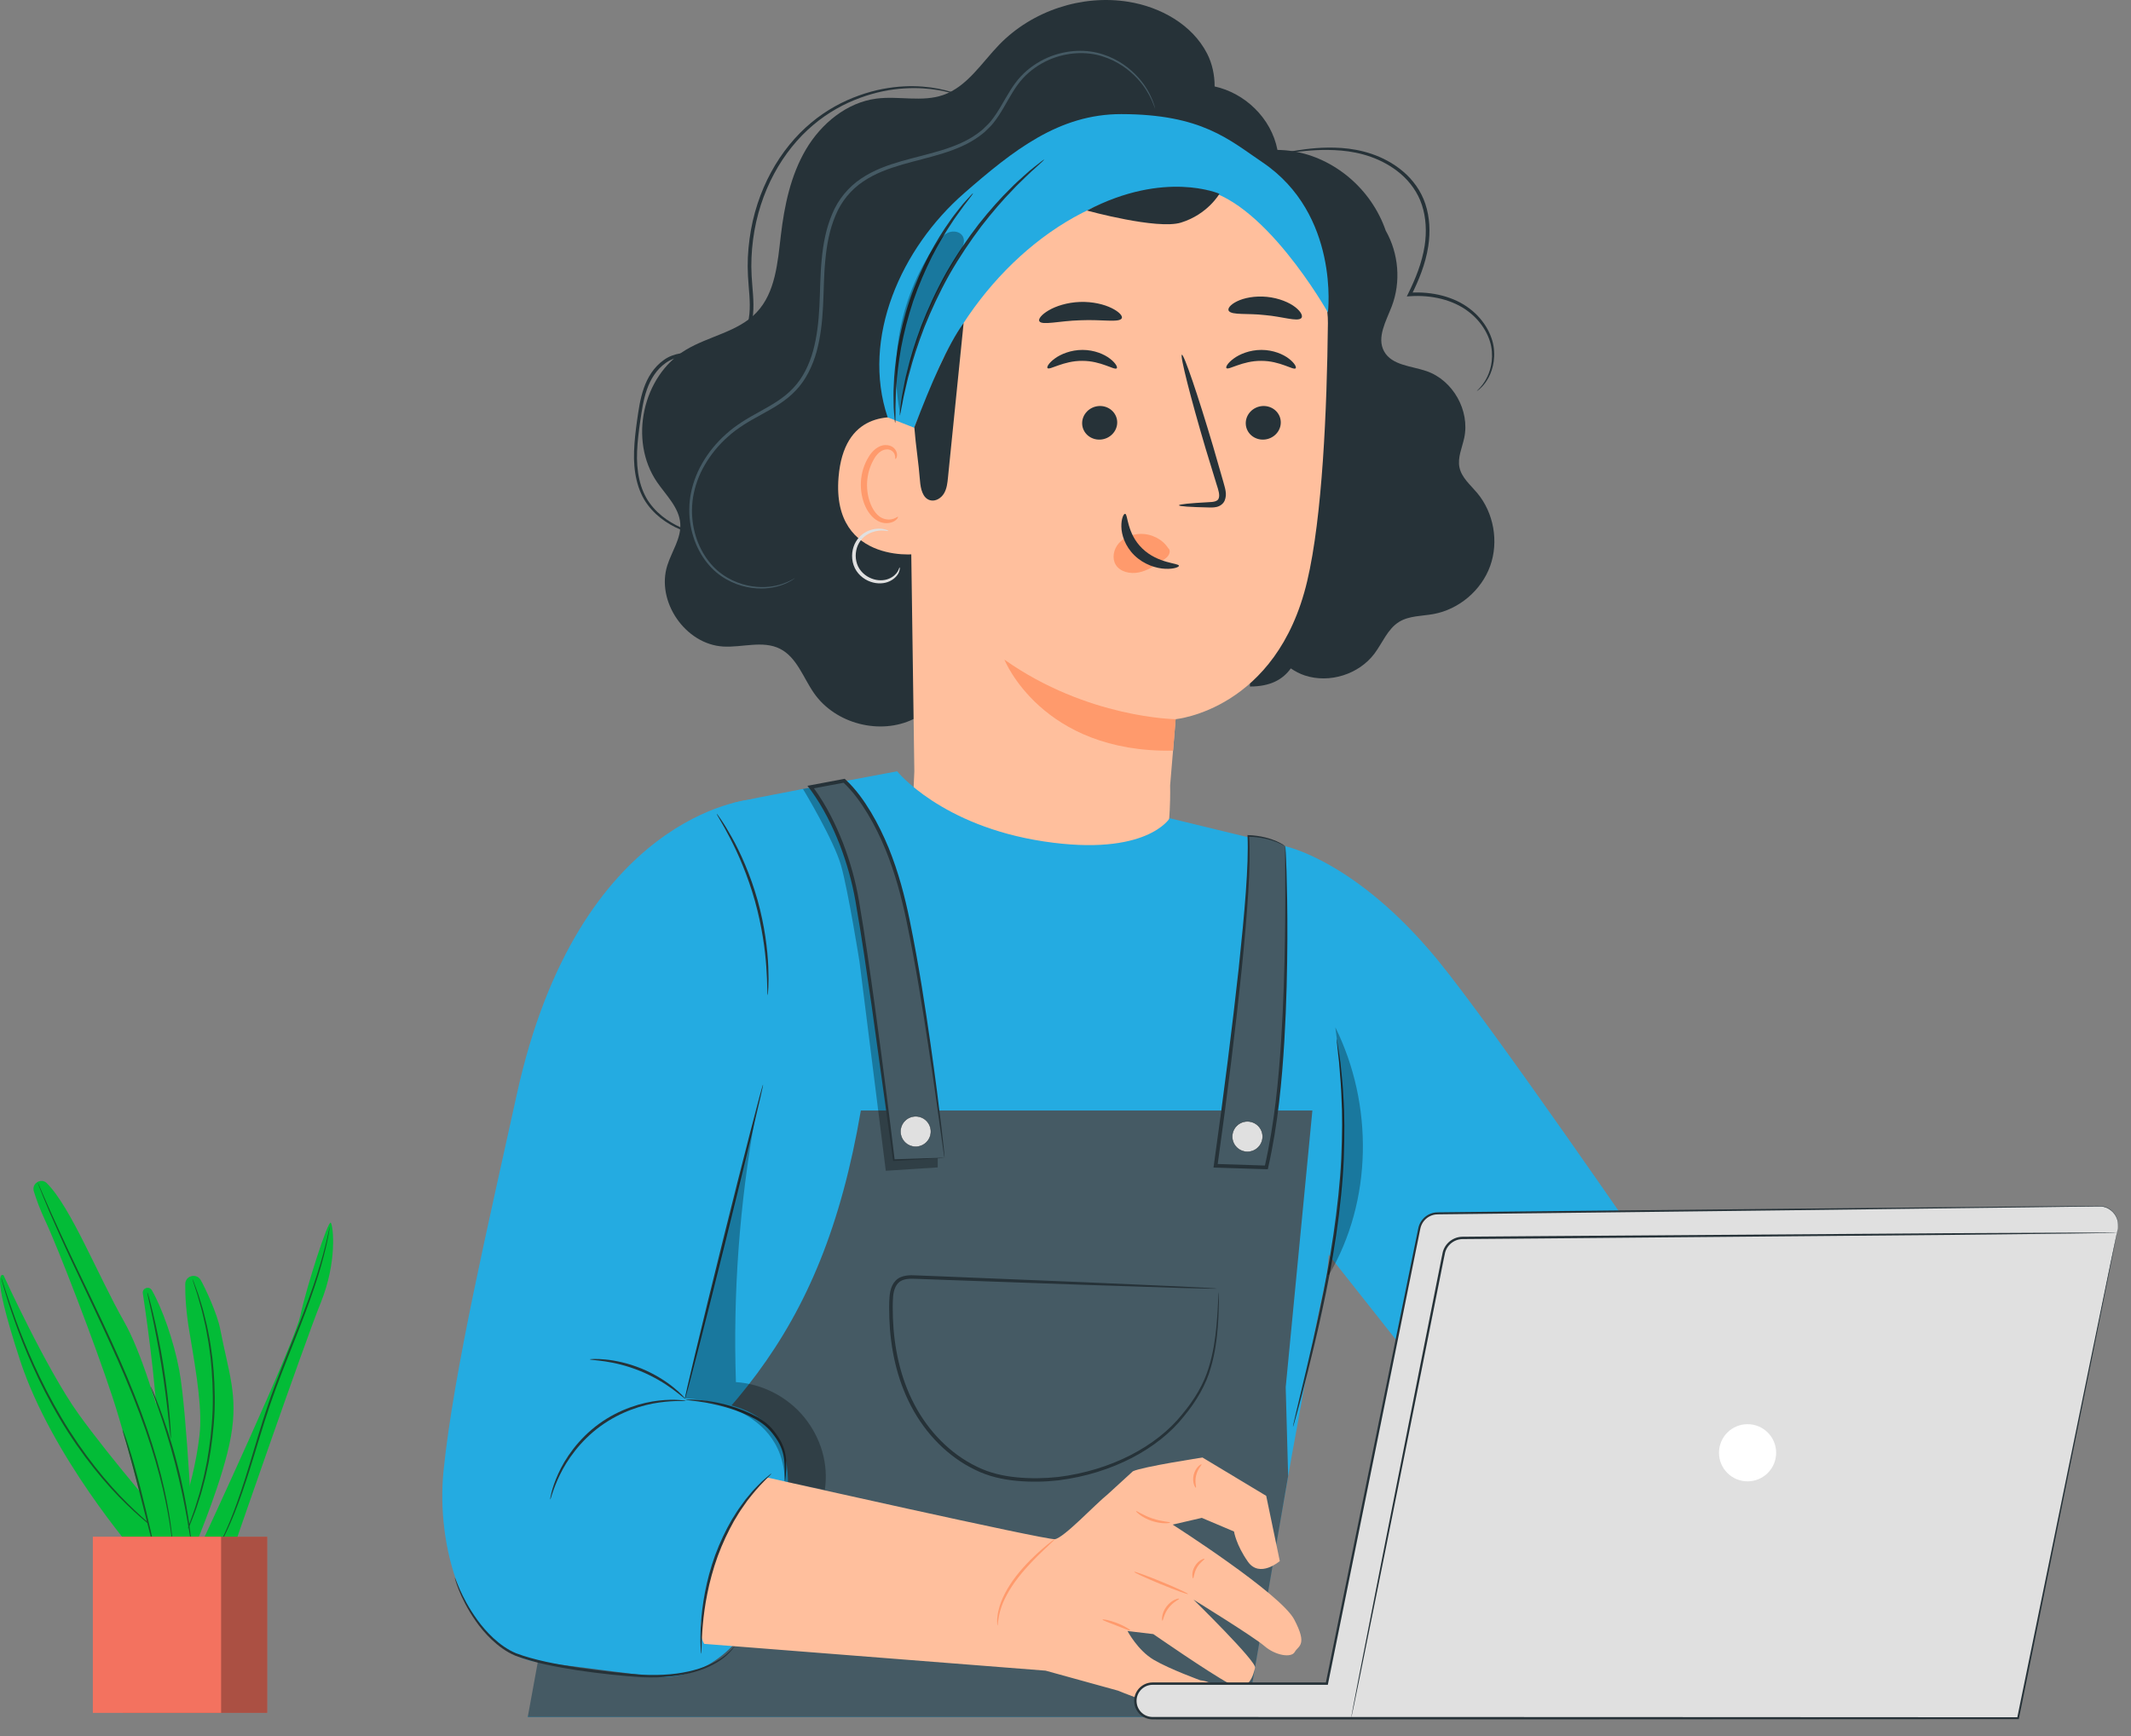 <svg width="108" height="88" viewBox="0 0 108 88" fill="none" xmlns="http://www.w3.org/2000/svg">
<rect x="0" y="0" width="108" height="88" fill="#808080" stroke="none"/>
<path d="M74.859 24.982C74.518 24.576 74.074 24.21 73.966 23.692C73.863 23.194 74.1 22.697 74.207 22.2C74.506 20.814 73.637 19.273 72.296 18.812C71.526 18.547 70.537 18.524 70.146 17.809C69.761 17.107 70.249 16.275 70.535 15.528C71.01 14.289 70.885 12.844 70.23 11.692C70.138 11.428 70.029 11.17 69.902 10.922C68.894 8.936 66.843 7.616 64.742 7.6C64.426 5.97 63.074 4.712 61.558 4.383C61.559 3.804 61.437 3.222 61.174 2.711C60.419 1.245 58.817 0.353 57.189 0.091C54.831 -0.29 52.311 0.546 50.647 2.258C49.748 3.184 49.02 4.391 47.801 4.816C46.73 5.189 45.545 4.852 44.42 4.998C42.912 5.193 41.619 6.265 40.846 7.574C40.073 8.884 39.754 10.411 39.575 11.921C39.411 13.307 39.303 14.828 38.341 15.839C37.404 16.825 35.923 17.034 34.757 17.736C32.562 19.056 31.852 22.326 33.299 24.438C33.761 25.112 34.423 25.729 34.477 26.544C34.526 27.288 34.045 27.95 33.82 28.66C33.24 30.49 34.738 32.663 36.654 32.773C37.621 32.829 38.657 32.452 39.524 32.884C40.385 33.314 40.706 34.352 41.257 35.141C42.34 36.693 44.607 37.279 46.306 36.445C47.017 36.096 47.689 35.52 48.48 35.574C49.269 35.627 49.89 36.3 50.666 36.451C51.683 36.647 52.648 35.899 53.252 35.059C53.856 34.218 54.277 33.228 55.05 32.54C56.063 31.64 57.486 31.417 58.767 30.976C60.606 30.343 62.24 29.167 63.472 27.663L63.346 34.8C64.405 34.8 65.023 34.43 65.418 33.882C65.639 34.029 65.874 34.156 66.127 34.239C67.376 34.652 68.865 34.186 69.656 33.134C70.068 32.585 70.324 31.883 70.908 31.522C71.418 31.209 72.057 31.233 72.645 31.127C73.939 30.892 75.076 29.929 75.522 28.692C75.967 27.454 75.705 25.988 74.859 24.982Z" fill="#263238"/>
<path d="M50.895 8.304C49.416 9.235 46.059 13.338 45.993 14.547L46.339 39.097C46.284 40.941 45.968 42.529 47.047 44.027C50.039 47.603 56.965 48.041 58.549 45.096C58.67 44.87 58.759 44.671 58.802 44.504C58.853 44.263 58.922 44.105 58.941 43.898C59.37 41.82 59.302 39.818 59.302 39.818C59.508 37.418 59.581 36.433 59.581 36.455C59.581 36.455 64.709 35.99 66.249 29.458C67.016 26.209 67.25 20.807 67.299 16.381C67.308 15.634 67.116 14.765 66.773 13.847C64.869 8.752 60.492 6.28 55.229 6.732C53.911 6.845 51.894 7.435 50.895 8.304Z" fill="#FFBF9D"/>
<path d="M59.752 25.614C59.751 25.561 60.325 25.505 61.253 25.456C61.488 25.449 61.712 25.419 61.763 25.264C61.83 25.099 61.752 24.841 61.659 24.561C61.482 23.982 61.296 23.374 61.101 22.737C60.332 20.14 59.794 18.012 59.898 17.982C60.003 17.952 60.712 20.032 61.481 22.629C61.666 23.268 61.842 23.878 62.009 24.462C62.077 24.733 62.207 25.045 62.062 25.385C61.986 25.555 61.806 25.668 61.653 25.698C61.501 25.732 61.369 25.725 61.254 25.723C60.325 25.704 59.751 25.665 59.752 25.614Z" fill="#263238"/>
<path d="M59.581 36.455C59.581 36.455 55.113 36.412 50.904 33.437C50.904 33.437 52.79 38.178 59.452 38.05L59.581 36.455Z" fill="#FF9A6C"/>
<path d="M59.203 27.783C58.907 27.326 58.35 27.045 57.775 27.064C57.376 27.077 56.962 27.238 56.697 27.543C56.432 27.847 56.348 28.301 56.544 28.625C56.765 28.989 57.273 29.107 57.717 29.016C58.162 28.924 58.558 28.666 58.935 28.406C59.039 28.334 59.146 28.26 59.215 28.156C59.285 28.052 59.309 27.912 59.239 27.817" fill="#FF9A6C"/>
<path d="M57.02 26.046C57.169 26.048 57.097 27.038 57.893 27.804C58.686 28.572 59.75 28.539 59.748 28.678C59.757 28.741 59.498 28.853 59.052 28.832C58.614 28.814 57.986 28.627 57.499 28.158C57.014 27.689 56.835 27.097 56.831 26.689C56.824 26.272 56.953 26.035 57.02 26.046Z" fill="#263238"/>
<path d="M56.854 16.128C56.746 16.37 55.844 16.185 54.764 16.234C53.683 16.262 52.797 16.511 52.671 16.278C52.616 16.167 52.783 15.945 53.15 15.731C53.514 15.517 54.083 15.33 54.731 15.306C55.378 15.284 55.959 15.429 56.337 15.617C56.718 15.804 56.902 16.014 56.854 16.128Z" fill="#263238"/>
<path d="M65.949 16.127C65.743 16.319 65.009 16.049 64.108 15.972C63.21 15.868 62.434 15.987 62.273 15.757C62.205 15.646 62.34 15.448 62.688 15.277C63.031 15.105 63.593 14.986 64.211 15.048C64.829 15.111 65.352 15.338 65.65 15.573C65.953 15.811 66.041 16.032 65.949 16.127Z" fill="#263238"/>
<path d="M47.322 23.081C47.358 22.589 46.875 21.386 46.394 21.274C45.111 20.976 42.763 20.906 42.497 24.201C42.133 28.706 46.73 28.142 46.749 28.014C46.763 27.913 47.2 24.781 47.322 23.081Z" fill="#FFBF9D"/>
<path d="M45.511 26.196C45.492 26.18 45.428 26.245 45.291 26.295C45.157 26.343 44.931 26.366 44.703 26.259C44.241 26.046 43.902 25.258 43.945 24.445C43.967 24.034 44.084 23.65 44.256 23.338C44.42 23.02 44.651 22.807 44.895 22.784C45.137 22.748 45.295 22.905 45.34 23.036C45.391 23.167 45.355 23.255 45.378 23.265C45.389 23.277 45.48 23.197 45.459 23.008C45.448 22.917 45.404 22.807 45.305 22.711C45.204 22.614 45.049 22.557 44.88 22.561C44.531 22.558 44.192 22.852 44.004 23.194C43.797 23.536 43.655 23.966 43.631 24.427C43.586 25.338 43.982 26.224 44.618 26.465C44.928 26.573 45.201 26.5 45.346 26.404C45.494 26.304 45.526 26.206 45.511 26.196Z" fill="#FF9A6C"/>
<path d="M45.514 14.547C45.431 14.757 45.514 14.321 45.514 14.547V14.547Z" fill="#455A64"/>
<path d="M63.979 8.225C62.302 7.095 60.925 5.791 56.831 5.784C53.67 5.78 51.356 7.619 48.865 9.792C45.666 12.582 43.639 17.131 44.987 21.156L46.331 21.681L47.608 18.594C49.808 13.808 54.385 9.782 59.322 9.546C59.818 9.522 60.28 9.526 60.688 9.568C63.954 9.895 67.3 15.841 67.3 15.841C67.3 15.841 67.906 10.87 63.979 8.225Z" fill="#24ABE1"/>
<path d="M46.339 21.66C46.411 22.594 46.554 23.438 46.626 24.373C46.657 24.767 46.757 25.251 47.137 25.357C47.41 25.433 47.7 25.253 47.843 25.01C47.987 24.767 48.018 24.476 48.045 24.195C48.323 21.362 48.559 19.202 48.837 16.369C48.02 17.504 47.182 19.461 46.339 21.66Z" fill="#263238"/>
<path d="M45.593 28.761C45.601 28.76 45.619 28.852 45.56 29C45.503 29.147 45.349 29.339 45.09 29.462C44.834 29.587 44.468 29.616 44.113 29.487C43.761 29.364 43.406 29.073 43.262 28.649C43.118 28.23 43.184 27.784 43.377 27.458C43.57 27.126 43.881 26.936 44.148 26.857C44.418 26.774 44.651 26.791 44.801 26.823C44.953 26.857 45.027 26.902 45.023 26.912C45.02 26.949 44.683 26.803 44.19 26.982C43.951 27.069 43.685 27.25 43.526 27.542C43.365 27.831 43.312 28.226 43.437 28.587C43.56 28.95 43.863 29.208 44.173 29.326C44.485 29.448 44.805 29.436 45.038 29.34C45.274 29.246 45.425 29.09 45.495 28.967C45.568 28.844 45.576 28.759 45.593 28.761Z" fill="#E0E0E0"/>
<path d="M55.088 10.673C55.088 10.673 58.65 11.656 59.854 11.283C61.211 10.864 61.802 9.823 61.802 9.823C61.802 9.823 59.036 8.603 55.088 10.673Z" fill="#263238"/>
<path d="M74.852 19.818C74.839 19.805 75.019 19.683 75.228 19.363C75.435 19.051 75.665 18.51 75.608 17.817C75.561 17.131 75.147 16.333 74.393 15.773C73.644 15.208 72.57 14.939 71.453 15.016L71.297 15.027L71.366 14.886C71.728 14.151 72.066 13.335 72.203 12.45C72.31 11.744 72.273 11.03 72.064 10.394C71.857 9.757 71.461 9.22 70.994 8.818C70.045 8.008 68.904 7.712 67.974 7.633C67.031 7.551 66.26 7.639 65.734 7.697C65.486 7.728 65.284 7.753 65.125 7.773C64.986 7.791 64.912 7.797 64.911 7.791C64.91 7.785 64.982 7.766 65.119 7.736C65.256 7.707 65.46 7.667 65.723 7.625C66.25 7.545 67.023 7.437 67.984 7.501C68.932 7.566 70.112 7.853 71.105 8.689C71.594 9.102 72.017 9.666 72.237 10.337C72.459 11.005 72.497 11.748 72.386 12.478C72.245 13.393 71.895 14.226 71.527 14.966L71.441 14.836C72.592 14.762 73.708 15.047 74.486 15.649C75.267 16.242 75.689 17.087 75.722 17.808C75.765 18.535 75.507 19.088 75.279 19.398C75.047 19.717 74.852 19.818 74.852 19.818Z" fill="#263238"/>
<path d="M37.875 27.415C37.875 27.418 37.842 27.419 37.777 27.418C37.702 27.415 37.608 27.411 37.491 27.407C37.24 27.394 36.869 27.375 36.392 27.319C35.918 27.26 35.332 27.168 34.689 26.928C34.055 26.686 33.34 26.285 32.817 25.577C32.29 24.869 32.095 23.881 32.135 22.874C32.152 22.367 32.212 21.847 32.287 21.316C32.363 20.788 32.437 20.233 32.626 19.686C32.812 19.144 33.134 18.607 33.642 18.249C34.156 17.872 34.827 17.849 35.431 17.859C36.037 17.866 36.687 17.883 37.182 17.524C37.672 17.168 37.922 16.536 37.98 15.913C38.041 15.277 37.941 14.638 37.908 14C37.871 13.36 37.904 12.726 37.987 12.112C38.15 10.881 38.536 9.728 39.081 8.726C39.624 7.724 40.327 6.873 41.106 6.225C41.885 5.571 42.733 5.124 43.544 4.837C45.174 4.25 46.622 4.316 47.555 4.496C48.499 4.689 48.97 4.949 48.97 4.949C48.968 4.952 48.936 4.943 48.875 4.924C48.804 4.9 48.715 4.869 48.604 4.832C48.367 4.752 48.01 4.648 47.542 4.567C46.614 4.411 45.187 4.367 43.588 4.961C42.793 5.251 41.964 5.698 41.205 6.343C40.445 6.984 39.76 7.822 39.231 8.808C38.701 9.793 38.325 10.927 38.167 12.136C38.088 12.739 38.056 13.361 38.093 13.989C38.125 14.616 38.228 15.263 38.165 15.931C38.103 16.589 37.843 17.27 37.291 17.674C37.015 17.868 36.689 17.975 36.371 18.011C36.051 18.05 35.736 18.044 35.429 18.041C34.823 18.03 34.208 18.055 33.743 18.395C33.276 18.721 32.967 19.224 32.787 19.743C32.603 20.266 32.527 20.811 32.449 21.339C32.372 21.867 32.309 22.381 32.289 22.879C32.244 23.868 32.427 24.817 32.924 25.5C33.418 26.183 34.108 26.585 34.726 26.832C35.354 27.076 35.932 27.178 36.402 27.247C36.874 27.314 37.243 27.345 37.494 27.37C37.61 27.382 37.704 27.392 37.779 27.399C37.842 27.406 37.875 27.411 37.875 27.415Z" fill="#263238"/>
<path d="M49.316 9.795C49.326 9.803 49.222 9.947 49.027 10.198C48.928 10.323 48.808 10.476 48.679 10.662C48.549 10.847 48.391 11.05 48.24 11.291C47.921 11.761 47.577 12.343 47.232 13.009C46.896 13.68 46.565 14.437 46.284 15.255C46.009 16.076 45.812 16.878 45.67 17.614C45.539 18.353 45.458 19.025 45.425 19.592C45.398 19.875 45.4 20.132 45.391 20.358C45.38 20.584 45.381 20.778 45.384 20.937C45.386 21.256 45.381 21.433 45.368 21.434C45.356 21.434 45.336 21.259 45.312 20.94C45.298 20.78 45.285 20.585 45.287 20.358C45.285 20.13 45.275 19.872 45.294 19.585C45.31 19.012 45.378 18.332 45.502 17.584C45.635 16.838 45.83 16.026 46.107 15.195C46.392 14.368 46.732 13.604 47.08 12.931C47.437 12.262 47.797 11.681 48.132 11.216C48.291 10.978 48.457 10.778 48.596 10.599C48.734 10.418 48.862 10.27 48.971 10.152C49.184 9.914 49.307 9.786 49.316 9.795Z" fill="#263238"/>
<path d="M52.919 8.087C52.927 8.097 52.772 8.244 52.486 8.502C52.341 8.628 52.166 8.786 51.972 8.979C51.778 9.171 51.547 9.38 51.315 9.634C50.834 10.125 50.298 10.744 49.742 11.461C49.195 12.185 48.633 13.012 48.114 13.921C47.602 14.836 47.185 15.744 46.847 16.587C46.521 17.434 46.268 18.213 46.096 18.878C45.997 19.207 45.938 19.513 45.874 19.778C45.808 20.044 45.764 20.275 45.73 20.464C45.658 20.842 45.612 21.051 45.599 21.049C45.587 21.048 45.608 20.836 45.659 20.452C45.682 20.261 45.716 20.026 45.773 19.758C45.827 19.489 45.878 19.179 45.968 18.845C46.125 18.171 46.367 17.382 46.687 16.525C47.019 15.672 47.436 14.753 47.952 13.83C48.476 12.912 49.047 12.081 49.606 11.356C50.175 10.639 50.726 10.024 51.221 9.542C51.46 9.292 51.699 9.088 51.901 8.903C52.103 8.716 52.285 8.566 52.438 8.447C52.74 8.206 52.91 8.078 52.919 8.087Z" fill="#263238"/>
<path d="M40.29 29.307C40.292 29.31 40.259 29.333 40.193 29.376C40.128 29.422 40.027 29.483 39.887 29.548C39.608 29.68 39.163 29.832 38.569 29.832C37.983 29.83 37.239 29.68 36.543 29.195C35.846 28.718 35.267 27.871 35.038 26.834C34.925 26.316 34.896 25.752 34.984 25.178C35.076 24.606 35.275 24.027 35.587 23.487C35.897 22.946 36.306 22.437 36.803 21.998C37.295 21.551 37.889 21.199 38.494 20.87C39.095 20.535 39.72 20.192 40.201 19.671C40.691 19.159 41.012 18.487 41.211 17.775C41.405 17.058 41.489 16.299 41.528 15.527C41.568 14.756 41.564 13.964 41.643 13.164C41.717 12.366 41.865 11.572 42.177 10.843C42.478 10.109 43.001 9.48 43.64 9.053C44.278 8.621 44.994 8.369 45.69 8.168C46.39 7.969 47.081 7.815 47.737 7.611C48.391 7.409 49.015 7.152 49.534 6.773C49.663 6.678 49.792 6.585 49.9 6.469C50.014 6.36 50.129 6.253 50.225 6.13C50.421 5.888 50.586 5.627 50.741 5.363C51.051 4.838 51.334 4.301 51.735 3.874C52.133 3.448 52.606 3.134 53.092 2.921C54.07 2.5 55.092 2.49 55.89 2.753C56.696 3.011 57.282 3.478 57.675 3.912C58.072 4.35 58.28 4.767 58.397 5.051C58.515 5.337 58.54 5.499 58.54 5.499C58.528 5.503 58.49 5.344 58.363 5.066C58.235 4.789 58.02 4.384 57.622 3.961C57.227 3.542 56.646 3.093 55.858 2.852C55.08 2.605 54.09 2.626 53.144 3.041C52.675 3.252 52.221 3.559 51.841 3.971C51.459 4.383 51.183 4.909 50.874 5.441C50.718 5.708 50.551 5.977 50.348 6.23C50.249 6.359 50.129 6.471 50.011 6.586C49.898 6.708 49.764 6.805 49.63 6.905C49.091 7.302 48.45 7.567 47.787 7.774C47.123 7.983 46.431 8.139 45.739 8.338C45.049 8.539 44.352 8.788 43.742 9.203C43.131 9.613 42.636 10.209 42.347 10.916C42.047 11.619 41.9 12.394 41.828 13.182C41.749 13.97 41.753 14.757 41.712 15.537C41.672 16.315 41.587 17.087 41.386 17.823C41.181 18.555 40.845 19.256 40.33 19.793C39.821 20.339 39.178 20.686 38.577 21.02C37.968 21.348 37.393 21.686 36.911 22.12C36.424 22.546 36.024 23.04 35.72 23.564C35.414 24.087 35.218 24.648 35.125 25.201C35.037 25.756 35.06 26.303 35.166 26.807C35.38 27.815 35.934 28.641 36.602 29.111C37.272 29.589 37.996 29.747 38.569 29.76C39.15 29.771 39.591 29.633 39.871 29.514C40.154 29.396 40.283 29.294 40.29 29.307Z" fill="#455A64"/>
<path d="M64.91 21.383C64.928 21.853 64.545 22.255 64.055 22.283C63.565 22.31 63.153 21.953 63.136 21.483C63.118 21.013 63.501 20.61 63.991 20.582C64.481 20.555 64.893 20.913 64.91 21.383Z" fill="#263238"/>
<path d="M65.663 18.669C65.553 18.785 64.878 18.288 63.92 18.292C62.963 18.283 62.261 18.777 62.157 18.66C62.106 18.608 62.218 18.399 62.524 18.175C62.824 17.953 63.337 17.736 63.934 17.737C64.531 17.739 65.033 17.957 65.322 18.181C65.617 18.407 65.717 18.617 65.663 18.669Z" fill="#263238"/>
<path d="M56.62 21.383C56.637 21.853 56.254 22.256 55.763 22.283C55.274 22.31 54.862 21.953 54.844 21.483C54.827 21.013 55.21 20.61 55.7 20.582C56.19 20.555 56.602 20.914 56.62 21.383Z" fill="#263238"/>
<path d="M56.596 18.669C56.485 18.785 55.809 18.288 54.852 18.292C53.896 18.283 53.194 18.777 53.09 18.66C53.038 18.608 53.15 18.399 53.456 18.175C53.757 17.953 54.27 17.736 54.867 17.737C55.463 17.739 55.965 17.957 56.254 18.181C56.549 18.407 56.649 18.617 56.596 18.669Z" fill="#263238"/>
<path d="M72.844 48.642C68.71 43.612 65.136 42.897 65.136 42.897L65.16 60.846L78.339 77.514L83.7 63.796C83.7 63.796 75.645 52.05 72.844 48.642Z" fill="#24ABE1"/>
<path d="M59.281 41.476L65.189 42.91C65.189 42.91 68.239 60.601 67.133 65.177C66.191 69.07 63.17 87.037 63.17 87.037H26.746L38.95 51.976C38.95 51.976 39.02 44.268 37.137 40.706C38.279 40.432 42.135 39.722 45.468 39.097C45.468 39.097 47.684 41.862 52.899 42.652C58.114 43.442 59.281 41.476 59.281 41.476Z" fill="#24ABE1"/>
<path d="M66.512 56.293H43.628C41.627 67.998 36.758 72.485 28.17 79.26L26.746 87.037H63.171L65.284 74.819L65.16 70.32L66.512 56.293Z" fill="#455A64"/>
<path d="M38.014 40.534C38.014 40.534 29.311 41.231 26.188 55.491C24.776 61.941 22.991 69.499 22.476 74.58C22.103 78.264 23.421 83.357 26.963 84.201L33.396 85.021C36.27 85.064 38.241 82.729 38.846 80.226L39.85 76.249C40.541 71.385 36.838 70.963 34.756 71.008L39.336 52.896L40.223 44.132L38.014 40.534Z" fill="#24ABE1"/>
<path d="M67.745 52.663C67.749 52.662 67.763 52.731 67.784 52.862C67.807 53.007 67.835 53.198 67.872 53.437C67.89 53.563 67.91 53.702 67.932 53.852C67.948 54.006 67.964 54.172 67.983 54.349C68.019 54.707 68.062 55.113 68.081 55.564C68.147 56.465 68.146 57.543 68.102 58.736C68.052 59.93 67.917 61.238 67.717 62.601C67.517 63.965 67.266 65.254 67.01 66.419C66.76 67.586 66.503 68.629 66.286 69.505C66.065 70.38 65.881 71.086 65.748 71.572C65.683 71.805 65.632 71.991 65.592 72.132C65.555 72.26 65.533 72.326 65.529 72.325C65.524 72.323 65.537 72.255 65.565 72.125C65.598 71.983 65.641 71.794 65.695 71.559C65.816 71.054 65.984 70.348 66.191 69.482C66.395 68.604 66.642 67.559 66.885 66.392C67.133 65.227 67.38 63.94 67.579 62.58C67.778 61.221 67.917 59.919 67.974 58.73C68.024 57.541 68.035 56.468 67.982 55.569C67.969 55.119 67.933 54.713 67.904 54.356C67.89 54.179 67.877 54.013 67.865 53.859C67.848 53.708 67.832 53.569 67.818 53.443C67.792 53.202 67.772 53.01 67.756 52.865C67.744 52.733 67.74 52.664 67.745 52.663Z" fill="#263238"/>
<path d="M27.883 76.01C27.876 76.008 27.895 75.88 27.952 75.651C28.009 75.423 28.115 75.098 28.288 74.713C28.629 73.947 29.302 72.944 30.351 72.18C31.402 71.415 32.563 71.084 33.397 70.995C33.816 70.948 34.158 70.948 34.393 70.964C34.627 70.979 34.756 71 34.755 71.008C34.755 71.037 34.234 70.976 33.41 71.093C32.591 71.205 31.46 71.545 30.433 72.292C29.407 73.039 28.736 74.011 28.377 74.755C28.013 75.504 27.911 76.019 27.883 76.01Z" fill="#263238"/>
<path d="M29.896 68.907C29.896 68.898 29.97 68.891 30.106 68.887C30.241 68.882 30.438 68.89 30.679 68.913C31.163 68.958 31.828 69.093 32.516 69.375C33.204 69.659 33.772 70.031 34.147 70.339C34.334 70.492 34.48 70.625 34.572 70.724C34.666 70.822 34.714 70.879 34.708 70.886C34.691 70.903 34.473 70.7 34.087 70.417C33.702 70.133 33.138 69.782 32.463 69.504C31.788 69.227 31.14 69.079 30.667 69.01C30.194 68.941 29.895 68.931 29.896 68.907Z" fill="#263238"/>
<path d="M38.906 50.442C38.896 50.441 38.889 50.306 38.884 50.061C38.882 49.816 38.868 49.461 38.838 49.026C38.78 48.154 38.618 46.952 38.259 45.667C37.897 44.383 37.41 43.272 37.006 42.497C36.805 42.109 36.632 41.799 36.506 41.589C36.382 41.378 36.318 41.258 36.326 41.253C36.334 41.248 36.414 41.358 36.552 41.561C36.693 41.763 36.879 42.066 37.093 42.451C37.522 43.218 38.028 44.334 38.394 45.63C38.756 46.926 38.904 48.141 38.937 49.02C38.955 49.459 38.953 49.816 38.939 50.062C38.927 50.307 38.915 50.442 38.906 50.442Z" fill="#263238"/>
<g opacity="0.3">
<path d="M67.344 64.635C69.565 60.875 69.612 55.988 67.675 52.074C68.253 56.242 68.206 60.515 67.279 64.619" fill="black"/>
</g>
<path d="M37.233 83.45C37.219 83.438 37.081 83.632 36.757 83.9C36.431 84.162 35.891 84.467 35.164 84.66C34.44 84.859 33.536 84.941 32.543 84.89C31.549 84.819 30.452 84.703 29.312 84.533C28.176 84.356 27.084 84.152 26.159 83.806C25.705 83.618 25.324 83.329 25.001 83.033C24.678 82.733 24.411 82.417 24.191 82.112C23.749 81.503 23.474 80.953 23.301 80.569C23.218 80.375 23.153 80.224 23.115 80.12C23.074 80.016 23.05 79.963 23.045 79.964C23.041 79.965 23.056 80.022 23.088 80.129C23.119 80.237 23.175 80.391 23.251 80.59C23.41 80.983 23.674 81.545 24.11 82.17C24.328 82.483 24.595 82.807 24.922 83.117C25.249 83.423 25.637 83.724 26.109 83.924C27.06 84.287 28.147 84.492 29.291 84.671C30.437 84.841 31.533 84.953 32.536 85.019C33.542 85.063 34.456 84.97 35.19 84.755C35.927 84.547 36.471 84.222 36.791 83.942C36.948 83.796 37.066 83.68 37.131 83.588C37.202 83.499 37.237 83.452 37.233 83.45Z" fill="#263238"/>
<path d="M36.757 62.972C37.851 58.568 38.708 54.99 38.671 54.981C38.634 54.972 37.716 58.535 36.621 62.939C35.527 67.343 34.67 70.921 34.707 70.93C34.744 70.94 35.662 67.377 36.757 62.972Z" fill="#263238"/>
<path d="M39.778 75.096C39.786 75.097 39.804 74.993 39.822 74.803C39.838 74.614 39.864 74.338 39.84 73.994C39.82 73.651 39.704 73.235 39.449 72.853C39.323 72.663 39.183 72.468 39.002 72.291C38.824 72.115 38.611 71.964 38.384 71.831C37.457 71.327 36.524 71.116 35.851 71.013C35.513 70.965 35.237 70.947 35.047 70.942C34.856 70.937 34.751 70.945 34.751 70.953C34.749 70.976 35.17 70.992 35.835 71.111C36.494 71.236 37.416 71.463 38.315 71.951C38.534 72.079 38.737 72.223 38.907 72.389C39.078 72.553 39.217 72.742 39.342 72.923C39.592 73.287 39.71 73.671 39.742 74.003C39.778 74.336 39.767 74.611 39.768 74.8C39.766 74.99 39.768 75.095 39.778 75.096Z" fill="#263238"/>
<path d="M57.38 74.596C57.374 74.599 57.369 74.601 57.363 74.604C57.368 74.602 57.374 74.599 57.38 74.596Z" fill="#FFBF9D"/>
<path d="M57.284 74.641C57.271 74.647 57.26 74.653 57.248 74.658C57.258 74.654 57.27 74.648 57.284 74.641Z" fill="#FFBF9D"/>
<path d="M57.363 74.604C57.332 74.619 57.305 74.632 57.284 74.641C57.311 74.629 57.339 74.615 57.363 74.604Z" fill="#FFBF9D"/>
<path d="M57.414 74.58C57.401 74.586 57.391 74.591 57.379 74.596C57.4 74.586 57.414 74.58 57.414 74.58Z" fill="#FFBF9D"/>
<path d="M65.59 82.09C64.891 80.768 59.43 77.283 59.43 77.283L60.908 76.941L62.54 77.632C62.54 77.632 62.642 78.305 63.243 79.16C63.843 80.016 64.861 79.131 64.861 79.131L64.172 75.825L60.943 73.882C60.943 73.882 57.904 74.346 57.414 74.58L56.119 75.765C55.55 76.211 53.909 77.967 53.461 78.021C53.012 78.073 38.917 74.903 38.917 74.903C36.985 76.433 35.966 79.474 35.66 81.666C35.66 81.666 35.316 82.744 35.69 83.328L52.992 84.686L56.659 85.699C56.659 85.699 58.687 86.528 59.671 86.734C60.891 86.991 61.713 86.597 61.746 85.922C61.779 85.247 60.832 85.174 60.832 85.174C60.832 85.174 59.293 84.617 58.474 84.137C57.656 83.657 57.143 82.677 57.143 82.677L58.451 82.833C58.451 82.833 61.23 84.762 62.274 85.328C63.319 85.894 63.525 84.856 63.609 84.539C63.693 84.222 60.488 81.087 60.488 81.087C60.488 81.087 63.536 82.966 64.084 83.44C64.632 83.914 65.445 84.056 65.619 83.738C65.794 83.42 66.289 83.411 65.59 82.09Z" fill="#FFBF9D"/>
<path d="M57.248 74.659C57.236 74.665 57.226 74.669 57.218 74.673C57.226 74.669 57.237 74.664 57.248 74.659Z" fill="#FFBF9D"/>
<path d="M57.202 74.681C57.196 74.684 57.196 74.684 57.202 74.681V74.681Z" fill="#FFBF9D"/>
<path d="M57.218 74.673C57.21 74.677 57.204 74.68 57.201 74.681C57.204 74.68 57.21 74.677 57.218 74.673Z" fill="#FFBF9D"/>
<path d="M50.552 82.395C50.544 82.395 50.538 82.319 50.536 82.18C50.531 82.111 50.539 82.026 50.553 81.929C50.562 81.83 50.579 81.719 50.613 81.599C50.722 81.113 51.035 80.487 51.498 79.892C51.962 79.296 52.461 78.829 52.831 78.507C53.203 78.186 53.45 78.008 53.46 78.02C53.473 78.035 53.247 78.237 52.892 78.574C52.539 78.911 52.056 79.385 51.6 79.971C51.144 80.556 50.829 81.156 50.7 81.623C50.565 82.088 50.579 82.395 50.552 82.395Z" fill="#FF9A6C"/>
<path d="M59.304 77.179C59.309 77.211 58.874 77.266 58.372 77.096C57.869 76.929 57.555 76.622 57.578 76.6C57.602 76.569 57.935 76.817 58.413 76.974C58.888 77.137 59.304 77.141 59.304 77.179Z" fill="#FF9A6C"/>
<path d="M58.822 80.299C59.577 80.609 60.199 80.834 60.213 80.802C60.226 80.769 59.625 80.491 58.871 80.181C58.117 79.87 57.494 79.645 57.481 79.678C57.467 79.71 58.068 79.989 58.822 80.299Z" fill="#FF9A6C"/>
<path d="M57.283 82.647C57.266 82.68 56.956 82.546 56.57 82.395C56.185 82.244 55.866 82.133 55.876 82.097C55.884 82.064 56.224 82.122 56.617 82.276C57.011 82.429 57.3 82.617 57.283 82.647Z" fill="#FF9A6C"/>
<path d="M59.761 81.04C59.775 81.075 59.459 81.192 59.222 81.51C58.978 81.823 58.95 82.159 58.913 82.155C58.897 82.155 58.88 82.069 58.902 81.93C58.923 81.792 58.99 81.605 59.121 81.432C59.251 81.261 59.414 81.146 59.542 81.089C59.67 81.032 59.757 81.025 59.761 81.04Z" fill="#FF9A6C"/>
<path d="M61.044 79.02C61.061 79.053 60.822 79.182 60.664 79.459C60.501 79.733 60.506 80.004 60.468 80.006C60.435 80.018 60.367 79.71 60.553 79.395C60.737 79.078 61.038 78.986 61.044 79.02Z" fill="#FF9A6C"/>
<path d="M60.609 75.412C60.595 75.419 60.545 75.359 60.507 75.24C60.469 75.122 60.452 74.945 60.497 74.758C60.542 74.572 60.638 74.422 60.726 74.335C60.814 74.247 60.886 74.216 60.896 74.228C60.92 74.256 60.698 74.452 60.621 74.788C60.536 75.123 60.644 75.398 60.609 75.412Z" fill="#FF9A6C"/>
<path d="M35.537 83.824C35.547 83.823 35.554 83.682 35.56 83.426C35.562 83.299 35.565 83.142 35.578 82.962C35.59 82.781 35.594 82.574 35.621 82.347C35.7 81.44 35.902 80.188 36.376 78.88C36.617 78.228 36.902 77.63 37.196 77.106C37.355 76.85 37.494 76.6 37.654 76.385C37.73 76.276 37.804 76.17 37.876 76.068C37.953 75.971 38.027 75.878 38.098 75.788C38.672 75.081 39.113 74.72 39.092 74.697C39.086 74.689 38.976 74.779 38.782 74.947C38.683 75.029 38.566 75.135 38.442 75.268C38.315 75.4 38.165 75.544 38.022 75.725C37.948 75.814 37.87 75.906 37.791 76.002C37.714 76.101 37.639 76.209 37.559 76.318C37.394 76.533 37.249 76.784 37.085 77.04C36.781 77.568 36.489 78.172 36.245 78.832C35.765 80.154 35.577 81.424 35.523 82.339C35.502 82.568 35.505 82.776 35.5 82.958C35.494 83.14 35.499 83.297 35.506 83.426C35.517 83.683 35.527 83.824 35.537 83.824Z" fill="#263238"/>
<g opacity="0.3">
<path d="M47.524 58.705V59.176L44.892 59.347L43.559 48.746C43.559 48.746 42.992 45.179 42.626 43.879C42.259 42.579 40.695 39.992 40.695 39.992L41.853 39.773L44.109 43.445L47.524 58.705Z" fill="black"/>
</g>
<path d="M47.87 58.69C47.87 58.69 46.703 48.844 45.602 44.912C44.5 40.979 42.781 39.578 42.781 39.578L41.086 39.897C41.086 39.897 42.773 41.951 43.427 45.572C44.08 49.192 45.301 58.808 45.301 58.808L47.87 58.69Z" fill="#455A64"/>
<path d="M47.87 58.69C47.873 58.692 47.82 58.697 47.712 58.705C47.592 58.713 47.432 58.724 47.227 58.737C46.778 58.764 46.134 58.802 45.303 58.85L45.264 58.853L45.258 58.813C45.011 57.023 44.637 54.322 44.181 51.022C43.94 49.369 43.685 47.562 43.352 45.659C43.185 44.711 42.92 43.754 42.556 42.809C42.188 41.869 41.724 40.933 41.113 40.084L41.014 39.955L40.921 39.832L41.069 39.805C41.65 39.695 42.223 39.588 42.764 39.486L42.81 39.477L42.84 39.505C43.377 40.001 43.779 40.575 44.137 41.165C44.49 41.756 44.784 42.367 45.037 42.98C45.536 44.21 45.858 45.45 46.101 46.631C46.585 48.996 46.901 51.132 47.16 52.919C47.416 54.707 47.596 56.149 47.713 57.144C47.767 57.633 47.809 58.016 47.84 58.29C47.851 58.413 47.861 58.511 47.867 58.588C47.872 58.66 47.872 58.691 47.87 58.69C47.868 58.688 47.861 58.651 47.849 58.589C47.837 58.513 47.823 58.416 47.804 58.294C47.766 58.022 47.712 57.64 47.644 57.154C47.506 56.161 47.307 54.722 47.035 52.937C46.76 51.154 46.43 49.022 45.938 46.666C45.69 45.489 45.368 44.264 44.871 43.049C44.62 42.443 44.329 41.84 43.98 41.26C43.632 40.683 43.223 40.109 42.723 39.649L42.798 39.669C42.257 39.77 41.684 39.878 41.104 39.988L41.158 39.838L41.263 39.975C41.889 40.844 42.356 41.79 42.728 42.744C43.095 43.7 43.362 44.67 43.527 45.628C43.858 47.538 44.105 49.344 44.338 51C44.792 54.312 45.131 57.023 45.343 58.802L45.299 58.765C46.12 58.738 46.755 58.717 47.199 58.703C47.409 58.697 47.573 58.693 47.696 58.69C47.808 58.687 47.867 58.687 47.87 58.69Z" fill="#263238"/>
<path d="M65.136 42.898C65.136 42.898 65.528 53.659 64.179 59.176L61.607 59.095C61.607 59.095 63.518 45.712 63.267 42.373C63.267 42.373 64.349 42.37 65.136 42.898Z" fill="#455A64"/>
<path d="M65.136 42.897C65.126 42.904 64.991 42.807 64.685 42.682C64.38 42.564 63.9 42.426 63.267 42.414L63.307 42.37C63.402 43.874 63.221 46.223 62.933 49.112C62.635 52.002 62.215 55.433 61.7 59.107L61.611 59.001C61.632 59.002 61.654 59.002 61.677 59.003C62.535 59.031 63.38 59.058 64.183 59.084L64.09 59.154C64.6 56.911 64.797 54.736 64.927 52.78C65.053 50.821 65.099 49.067 65.122 47.603C65.144 46.138 65.138 44.962 65.134 44.151C65.132 43.757 65.13 43.447 65.129 43.221C65.128 43.007 65.131 42.902 65.136 42.897C65.141 42.892 65.152 43.009 65.163 43.22C65.172 43.446 65.185 43.757 65.201 44.15C65.225 44.961 65.251 46.138 65.245 47.604C65.238 49.07 65.206 50.826 65.09 52.79C64.969 54.752 64.781 56.932 64.269 59.198L64.252 59.271L64.176 59.268C63.374 59.243 62.529 59.216 61.671 59.189C61.648 59.188 61.625 59.187 61.604 59.187L61.501 59.183L61.515 59.081C62.03 55.409 62.461 51.98 62.777 49.096C63.082 46.212 63.289 43.865 63.226 42.376L63.223 42.331L63.266 42.332C63.916 42.357 64.395 42.51 64.7 42.642C64.853 42.711 64.961 42.773 65.034 42.822C65.106 42.871 65.139 42.896 65.136 42.897Z" fill="#263238"/>
<path d="M63.221 58.384C63.646 58.384 63.99 58.039 63.99 57.615C63.99 57.19 63.646 56.845 63.221 56.845C62.796 56.845 62.451 57.19 62.451 57.615C62.451 58.039 62.796 58.384 63.221 58.384Z" fill="#E0E0E0"/>
<path d="M63.221 58.393C62.791 58.393 62.442 58.044 62.442 57.614C62.442 57.185 62.791 56.835 63.221 56.835C63.65 56.835 63.999 57.185 63.999 57.614C63.999 58.044 63.65 58.393 63.221 58.393ZM63.221 56.854C62.801 56.854 62.46 57.195 62.46 57.614C62.46 58.034 62.801 58.375 63.221 58.375C63.64 58.375 63.981 58.034 63.981 57.614C63.981 57.195 63.64 56.854 63.221 56.854Z" fill="#263238"/>
<path d="M46.408 58.127C46.834 58.127 47.178 57.782 47.178 57.358C47.178 56.933 46.834 56.588 46.408 56.588C45.984 56.588 45.639 56.933 45.639 57.358C45.639 57.782 45.984 58.127 46.408 58.127Z" fill="#E0E0E0"/>
<path d="M46.408 58.136C45.979 58.136 45.63 57.786 45.63 57.358C45.63 56.928 45.979 56.579 46.408 56.579C46.837 56.579 47.187 56.928 47.187 57.358C47.187 57.787 46.837 58.136 46.408 58.136ZM46.408 56.597C45.989 56.597 45.648 56.938 45.648 57.358C45.648 57.777 45.989 58.118 46.408 58.118C46.827 58.118 47.168 57.777 47.168 57.358C47.168 56.938 46.827 56.597 46.408 56.597Z" fill="#263238"/>
<path d="M61.769 65.495C61.773 65.495 61.775 65.535 61.775 65.613C61.775 65.701 61.774 65.815 61.774 65.958C61.768 66.262 61.761 66.71 61.716 67.286C61.668 67.861 61.591 68.57 61.354 69.361C61.13 70.157 60.662 70.998 60 71.795C58.709 73.434 56.375 74.692 53.654 75.037C52.971 75.116 52.264 75.131 51.547 75.066C50.832 75.002 50.092 74.841 49.417 74.503C48.057 73.851 46.913 72.686 46.176 71.28C45.434 69.867 45.124 68.308 45.072 66.82C45.062 66.445 45.053 66.082 45.084 65.706C45.103 65.52 45.139 65.329 45.225 65.152C45.31 64.975 45.459 64.818 45.644 64.74C46.019 64.587 46.387 64.659 46.73 64.661C47.079 64.675 47.423 64.688 47.764 64.702C50.485 64.814 52.936 64.914 55 64.999C57.05 65.09 58.713 65.164 59.877 65.215C60.443 65.245 60.888 65.268 61.203 65.284C61.346 65.293 61.46 65.3 61.547 65.306C61.625 65.312 61.665 65.317 61.665 65.32C61.665 65.323 61.625 65.325 61.547 65.325C61.459 65.324 61.345 65.323 61.201 65.321C60.886 65.313 60.441 65.302 59.874 65.288C58.71 65.25 57.046 65.197 54.995 65.13C52.931 65.057 50.479 64.97 47.758 64.873C47.417 64.86 47.072 64.848 46.723 64.835C46.377 64.83 46.012 64.775 45.716 64.902C45.416 65.028 45.291 65.378 45.263 65.724C45.234 66.075 45.243 66.448 45.253 66.814C45.307 68.281 45.615 69.813 46.341 71.194C47.061 72.568 48.178 73.705 49.496 74.34C50.151 74.669 50.859 74.825 51.563 74.89C52.266 74.955 52.963 74.942 53.634 74.868C56.318 74.535 58.615 73.312 59.898 71.711C60.559 70.928 61.025 70.112 61.255 69.331C61.498 68.554 61.585 67.852 61.644 67.281C61.699 66.708 61.719 66.261 61.736 65.958C61.744 65.815 61.751 65.701 61.756 65.613C61.762 65.535 61.766 65.495 61.769 65.495Z" fill="#263238"/>
<g opacity="0.3">
<path d="M41.804 75.522C41.999 74.199 41.605 72.887 40.763 71.847C39.921 70.808 38.632 70.143 37.297 70.06C37.146 65.555 37.477 61.033 38.281 56.598L34.708 70.886C34.708 70.886 39.683 70.955 39.778 75.096L41.804 75.522Z" fill="black"/>
</g>
<g opacity="0.3">
<path d="M45.601 21.122C45.976 18.197 47.005 15.357 48.592 12.87C48.767 12.597 48.952 12.249 48.788 11.969C48.647 11.729 48.301 11.682 48.047 11.795C47.793 11.909 47.613 12.139 47.453 12.366C45.704 14.843 45.029 18.051 45.63 21.023" fill="black"/>
</g>
<path d="M107.33 62.287L102.277 87.095H67.245H58.416C57.932 87.095 57.539 86.703 57.539 86.219C57.539 85.736 57.932 85.343 58.416 85.343H67.245L71.93 62.271C72.02 61.829 72.407 61.509 72.859 61.504L106.382 61.138C106.992 61.131 107.452 61.689 107.33 62.287Z" fill="#E0E0E0"/>
<path d="M107.331 62.288C107.331 62.288 107.336 62.263 107.344 62.213C107.352 62.163 107.359 62.087 107.349 61.987C107.331 61.796 107.227 61.474 106.885 61.262C106.801 61.211 106.702 61.173 106.595 61.148C106.487 61.123 106.369 61.125 106.249 61.126C106.009 61.128 105.746 61.13 105.46 61.132C104.889 61.137 104.23 61.142 103.487 61.149C100.511 61.177 96.193 61.218 90.812 61.269C88.12 61.296 85.163 61.326 81.976 61.358C80.382 61.374 78.73 61.391 77.026 61.409C76.173 61.418 75.308 61.427 74.429 61.436C73.99 61.441 73.547 61.445 73.102 61.45C72.989 61.453 72.883 61.448 72.763 61.458C72.645 61.47 72.53 61.503 72.424 61.556C72.211 61.66 72.037 61.841 71.942 62.06C71.893 62.17 71.873 62.289 71.851 62.398L71.783 62.731C71.737 62.954 71.692 63.178 71.646 63.402C71.555 63.85 71.463 64.302 71.371 64.756C71.186 65.665 70.999 66.585 70.809 67.516C70.431 69.378 70.043 71.283 69.647 73.228C68.857 77.117 68.034 81.163 67.187 85.332L67.246 85.284C65.587 85.284 63.888 85.283 62.161 85.283C61.297 85.283 60.426 85.283 59.55 85.283H58.892H58.562C58.455 85.284 58.338 85.278 58.221 85.304C57.99 85.352 57.78 85.492 57.646 85.686C57.51 85.88 57.455 86.127 57.491 86.361C57.531 86.648 57.717 86.906 57.969 87.043C58.096 87.111 58.239 87.15 58.382 87.155L58.787 87.157C59.323 87.157 59.858 87.157 60.391 87.157C61.458 87.157 62.519 87.156 63.572 87.156C65.68 87.156 67.761 87.156 69.809 87.156C73.906 87.154 77.876 87.154 81.683 87.153C89.297 87.149 96.258 87.145 102.277 87.142H102.315L102.322 87.105C103.867 79.48 105.123 73.277 105.994 68.979C106.425 66.831 106.762 65.159 106.991 64.022C107.103 63.456 107.189 63.023 107.247 62.73C107.305 62.438 107.331 62.288 107.331 62.288C107.331 62.288 107.296 62.436 107.234 62.727C107.173 63.019 107.082 63.451 106.964 64.016C106.73 65.152 106.386 66.822 105.943 68.968C105.063 73.264 103.793 79.464 102.231 87.086L102.277 87.049C96.258 87.046 89.297 87.042 81.683 87.039C77.876 87.038 73.906 87.037 69.809 87.036C67.761 87.036 65.68 87.036 63.572 87.035C62.519 87.035 61.458 87.035 60.391 87.035C59.858 87.035 59.323 87.035 58.787 87.035L58.386 87.034C58.261 87.029 58.138 86.996 58.027 86.937C57.807 86.816 57.645 86.592 57.611 86.343C57.579 86.139 57.627 85.924 57.746 85.755C57.862 85.586 58.045 85.463 58.246 85.421C58.345 85.399 58.449 85.404 58.562 85.404H58.892H59.55C60.426 85.404 61.297 85.404 62.161 85.403C63.888 85.403 65.587 85.403 67.246 85.403H67.295L67.304 85.355C68.15 81.186 68.971 77.14 69.76 73.25C70.154 71.305 70.541 69.399 70.918 67.537C71.106 66.606 71.293 65.686 71.477 64.777C71.569 64.323 71.661 63.871 71.751 63.422C71.797 63.198 71.842 62.974 71.888 62.752L71.955 62.418C71.978 62.305 71.996 62.199 72.04 62.101C72.124 61.905 72.28 61.742 72.47 61.649C72.566 61.602 72.668 61.572 72.774 61.561C72.876 61.552 72.993 61.556 73.103 61.553C73.549 61.548 73.991 61.543 74.43 61.538C75.309 61.528 76.174 61.518 77.027 61.508C78.731 61.488 80.383 61.469 81.977 61.451C85.164 61.414 88.121 61.379 90.812 61.347C96.193 61.281 100.512 61.227 103.487 61.191C104.231 61.181 104.89 61.171 105.461 61.164C105.746 61.16 106.009 61.156 106.25 61.153C106.37 61.151 106.484 61.148 106.589 61.171C106.694 61.195 106.79 61.23 106.873 61.281C107.209 61.484 107.316 61.798 107.337 61.988C107.357 62.186 107.324 62.287 107.331 62.288Z" fill="#263238"/>
<path d="M88.567 75.09C89.368 75.09 90.016 74.441 90.016 73.641C90.016 72.841 89.368 72.192 88.567 72.192C87.767 72.192 87.119 72.841 87.119 73.641C87.119 74.441 87.767 75.09 88.567 75.09Z" fill="white"/>
<path d="M107.29 62.488C107.29 62.488 107.238 62.484 107.139 62.483C107.034 62.482 106.887 62.481 106.695 62.48C106.301 62.481 105.727 62.481 104.99 62.482C103.505 62.49 101.363 62.5 98.718 62.513C93.419 62.55 86.105 62.601 78.027 62.659C77.017 62.666 76.019 62.675 75.035 62.682C74.789 62.684 74.544 62.686 74.3 62.689C74.18 62.691 74.053 62.683 73.924 62.711C73.798 62.736 73.677 62.786 73.568 62.855C73.351 62.993 73.189 63.212 73.123 63.459C73.069 63.702 73.028 63.931 72.98 64.166C72.609 66.034 72.251 67.837 71.91 69.554C71.232 72.988 70.62 76.081 70.107 78.68C69.598 81.276 69.187 83.377 68.901 84.835C68.762 85.558 68.654 86.122 68.579 86.509C68.544 86.698 68.518 86.843 68.499 86.945C68.481 87.043 68.475 87.094 68.475 87.094C68.475 87.094 68.489 87.045 68.511 86.948C68.533 86.846 68.563 86.702 68.604 86.514C68.683 86.128 68.799 85.566 68.948 84.844C69.242 83.389 69.667 81.29 70.191 78.697C70.712 76.1 71.332 73.009 72.02 69.577C72.363 67.86 72.723 66.058 73.096 64.189C73.144 63.958 73.188 63.717 73.239 63.49C73.297 63.272 73.441 63.078 73.633 62.956C73.729 62.895 73.836 62.851 73.948 62.829C74.058 62.804 74.177 62.811 74.301 62.809C74.545 62.806 74.79 62.805 75.036 62.803C76.02 62.795 77.018 62.787 78.028 62.779C86.106 62.709 93.42 62.644 98.719 62.598C101.364 62.569 103.505 62.545 104.99 62.529C105.728 62.519 106.301 62.51 106.695 62.504C106.887 62.5 107.035 62.497 107.139 62.495C107.238 62.492 107.29 62.488 107.29 62.488Z" fill="#263238"/>
<path d="M6.854 78.712C6.854 78.712 2.618 73.836 1.019 68.961C-0.579 64.086 0.18 64.645 0.18 64.645C0.18 64.645 2.338 69.381 3.976 71.669C5.615 73.956 8.532 77.313 8.532 77.313L6.854 78.712Z" fill="#03BC37"/>
<path d="M7.698 65.405C7.561 65.167 7.198 65.291 7.239 65.562C7.497 67.275 8.055 71.293 8.033 73.9C8.005 77.285 8.034 78.594 8.034 78.594H9.797C9.797 78.594 9.484 71.595 9.086 69.461C8.806 67.964 8.214 66.303 7.698 65.405Z" fill="#03BC37"/>
<path d="M8.659 78.025C8.659 78.025 9.769 75.692 10.11 72.761C10.255 71.515 9.996 69.831 9.611 67.583C9.424 66.494 9.382 65.666 9.388 65.091C9.393 64.657 9.965 64.515 10.178 64.894C10.391 65.273 11.007 66.57 11.163 67.384C11.59 69.603 12.073 70.713 11.703 72.818C11.334 74.924 9.968 78.167 9.968 78.167L8.659 78.025Z" fill="#03BC37"/>
<path d="M10.247 78.167C10.247 78.167 14.898 68.173 15.22 66.69C15.543 65.207 16.638 61.791 16.767 61.984C16.896 62.177 17.09 63.982 16.252 66.045C15.414 68.108 11.835 78.472 11.835 78.472H10.247" fill="#03BC37"/>
<path d="M8.15 77.72C8.148 77.723 8.103 77.692 8.019 77.631C7.937 77.568 7.812 77.48 7.659 77.356C7.35 77.112 6.915 76.742 6.41 76.252C5.394 75.277 4.13 73.774 3.035 71.922C1.938 70.07 1.199 68.258 0.732 66.933C0.498 66.269 0.327 65.725 0.217 65.348C0.16 65.16 0.121 65.012 0.093 64.912C0.067 64.812 0.054 64.759 0.057 64.758C0.061 64.757 0.08 64.808 0.113 64.906C0.148 65.013 0.195 65.156 0.254 65.336C0.376 65.71 0.556 66.249 0.798 66.909C1.282 68.226 2.028 70.027 3.121 71.871C4.212 73.716 5.46 75.218 6.459 76.202C6.956 76.697 7.382 77.074 7.684 77.326C7.832 77.455 7.953 77.547 8.032 77.615C8.111 77.681 8.152 77.717 8.15 77.72Z" fill="#185629"/>
<path d="M8.659 72.925C8.652 72.926 8.637 72.821 8.617 72.632C8.595 72.425 8.566 72.156 8.531 71.831C8.458 71.155 8.343 70.222 8.178 69.198C8.013 68.173 7.83 67.252 7.688 66.587C7.619 66.267 7.562 66.002 7.519 65.799C7.478 65.613 7.46 65.509 7.466 65.507C7.473 65.506 7.505 65.606 7.556 65.79C7.608 65.973 7.677 66.24 7.757 66.571C7.917 67.233 8.111 68.155 8.276 69.182C8.441 70.209 8.545 71.145 8.601 71.824C8.629 72.164 8.648 72.439 8.655 72.629C8.664 72.819 8.665 72.925 8.659 72.925Z" fill="#185629"/>
<path d="M9.748 64.816C9.751 64.814 9.77 64.858 9.803 64.942C9.838 65.036 9.885 65.16 9.942 65.314C10.004 65.475 10.074 65.673 10.142 65.909C10.211 66.143 10.3 66.408 10.368 66.709C10.405 66.859 10.443 67.016 10.483 67.179C10.522 67.343 10.55 67.516 10.586 67.693C10.662 68.048 10.708 68.433 10.765 68.837C10.856 69.647 10.905 70.544 10.876 71.486C10.838 72.427 10.724 73.318 10.576 74.12C10.49 74.519 10.416 74.9 10.315 75.248C10.266 75.423 10.226 75.593 10.176 75.754C10.124 75.914 10.075 76.067 10.027 76.214C9.938 76.51 9.83 76.767 9.744 76.996C9.661 77.226 9.576 77.419 9.503 77.575C9.434 77.725 9.379 77.844 9.337 77.936C9.299 78.018 9.277 78.06 9.273 78.059C9.27 78.057 9.286 78.012 9.319 77.928C9.356 77.835 9.406 77.713 9.467 77.561C9.534 77.402 9.614 77.208 9.693 76.977C9.773 76.746 9.876 76.488 9.96 76.193C10.006 76.046 10.053 75.892 10.102 75.732C10.151 75.572 10.189 75.402 10.235 75.227C10.332 74.879 10.403 74.5 10.486 74.103C10.628 73.305 10.739 72.418 10.777 71.482C10.806 70.546 10.759 69.654 10.674 68.847C10.62 68.445 10.577 68.062 10.504 67.708C10.471 67.531 10.445 67.359 10.408 67.195C10.371 67.032 10.334 66.876 10.3 66.726C10.237 66.425 10.152 66.16 10.089 65.925C10.027 65.688 9.961 65.489 9.906 65.326C9.855 65.17 9.815 65.045 9.784 64.949C9.757 64.863 9.745 64.817 9.748 64.816Z" fill="#185629"/>
<path d="M16.714 62.185C16.716 62.185 16.715 62.2 16.71 62.23C16.705 62.265 16.698 62.307 16.69 62.359C16.669 62.473 16.644 62.642 16.598 62.857C16.508 63.287 16.359 63.906 16.126 64.656C15.895 65.407 15.577 66.287 15.2 67.254C14.825 68.222 14.389 69.276 13.976 70.399C13.557 71.519 13.234 72.612 12.93 73.605C12.629 74.598 12.344 75.489 12.068 76.225C11.795 76.962 11.532 77.542 11.334 77.934C11.239 78.132 11.153 78.28 11.098 78.381C11.072 78.427 11.05 78.465 11.033 78.496C11.018 78.521 11.009 78.534 11.008 78.533C11.006 78.532 11.011 78.518 11.024 78.491C11.039 78.459 11.057 78.42 11.08 78.372C11.129 78.267 11.21 78.117 11.299 77.917C11.486 77.521 11.739 76.939 12.002 76.201C12.269 75.464 12.547 74.573 12.843 73.578C13.141 72.585 13.462 71.488 13.883 70.364C14.296 69.239 14.736 68.186 15.115 67.221C15.496 66.257 15.819 65.381 16.059 64.635C16.3 63.889 16.459 63.275 16.561 62.849C16.611 62.636 16.643 62.468 16.67 62.356C16.682 62.304 16.692 62.262 16.701 62.228C16.708 62.199 16.712 62.184 16.714 62.185Z" fill="#185629"/>
<path d="M2.373 59.977C2.08 59.686 1.593 59.99 1.714 60.385C1.837 60.786 2.023 61.304 2.298 61.888C2.938 63.247 4.816 68.122 5.695 70.799C6.574 73.477 7.813 78.472 7.813 78.472L9.69 78.167C9.69 78.167 7.973 69.96 6.295 67.003C4.946 64.627 3.597 61.193 2.373 59.977Z" fill="#03BC37"/>
<path d="M6.209 72.474C6.215 72.472 6.249 72.552 6.306 72.699C6.361 72.846 6.437 73.061 6.522 73.329C6.695 73.865 6.906 74.612 7.12 75.444C7.332 76.275 7.509 77.031 7.633 77.579C7.689 77.839 7.737 78.057 7.774 78.23C7.806 78.384 7.82 78.47 7.813 78.472C7.806 78.473 7.779 78.39 7.737 78.239C7.691 78.068 7.633 77.852 7.565 77.596C7.421 77.031 7.232 76.289 7.023 75.468C6.81 74.638 6.61 73.889 6.455 73.349C6.381 73.095 6.318 72.881 6.269 72.711C6.224 72.561 6.202 72.476 6.209 72.474Z" fill="#185629"/>
<path d="M8.756 78.319C8.754 78.32 8.751 78.303 8.745 78.269C8.74 78.23 8.733 78.182 8.724 78.122C8.704 77.992 8.687 77.799 8.647 77.553C8.578 77.06 8.455 76.349 8.254 75.482C8.053 74.615 7.761 73.595 7.375 72.483C6.99 71.371 6.507 70.169 5.959 68.925C4.855 66.441 3.752 64.237 3.027 62.608C2.66 61.795 2.376 61.131 2.19 60.669C2.095 60.438 2.026 60.257 1.979 60.135C1.958 60.078 1.94 60.032 1.927 59.995C1.915 59.963 1.91 59.946 1.912 59.946C1.913 59.945 1.922 59.96 1.936 59.991C1.952 60.027 1.972 60.072 1.997 60.127C2.052 60.255 2.129 60.43 2.225 60.654C2.423 61.111 2.716 61.77 3.091 62.578C3.831 64.199 4.944 66.397 6.05 68.885C6.599 70.131 7.08 71.337 7.462 72.453C7.844 73.57 8.13 74.595 8.322 75.467C8.516 76.338 8.628 77.052 8.686 77.548C8.72 77.795 8.731 77.989 8.744 78.12C8.749 78.18 8.753 78.229 8.755 78.268C8.758 78.302 8.758 78.319 8.756 78.319Z" fill="#185629"/>
<path d="M9.69 78.167C9.683 78.168 9.661 78.056 9.627 77.852C9.589 77.631 9.54 77.34 9.481 76.989C9.351 76.261 9.154 75.26 8.87 74.169C8.589 73.078 8.272 72.107 8.028 71.409C7.909 71.073 7.809 70.795 7.735 70.585C7.664 70.39 7.629 70.282 7.635 70.279C7.641 70.276 7.689 70.38 7.771 70.571C7.851 70.761 7.965 71.039 8.094 71.386C8.355 72.078 8.684 73.049 8.966 74.144C9.251 75.238 9.438 76.246 9.55 76.977C9.603 77.344 9.644 77.64 9.665 77.846C9.688 78.052 9.697 78.166 9.69 78.167Z" fill="#185629"/>
<path d="M13.544 77.897H6.216V86.826H13.544V77.897Z" fill="#F3725F"/>
<g opacity="0.3">
<path d="M13.544 77.897H6.216V86.826H13.544V77.897Z" fill="black"/>
</g>
<path d="M11.206 77.897H4.705V86.826H11.206V77.897Z" fill="#F3725F"/>
</svg>

